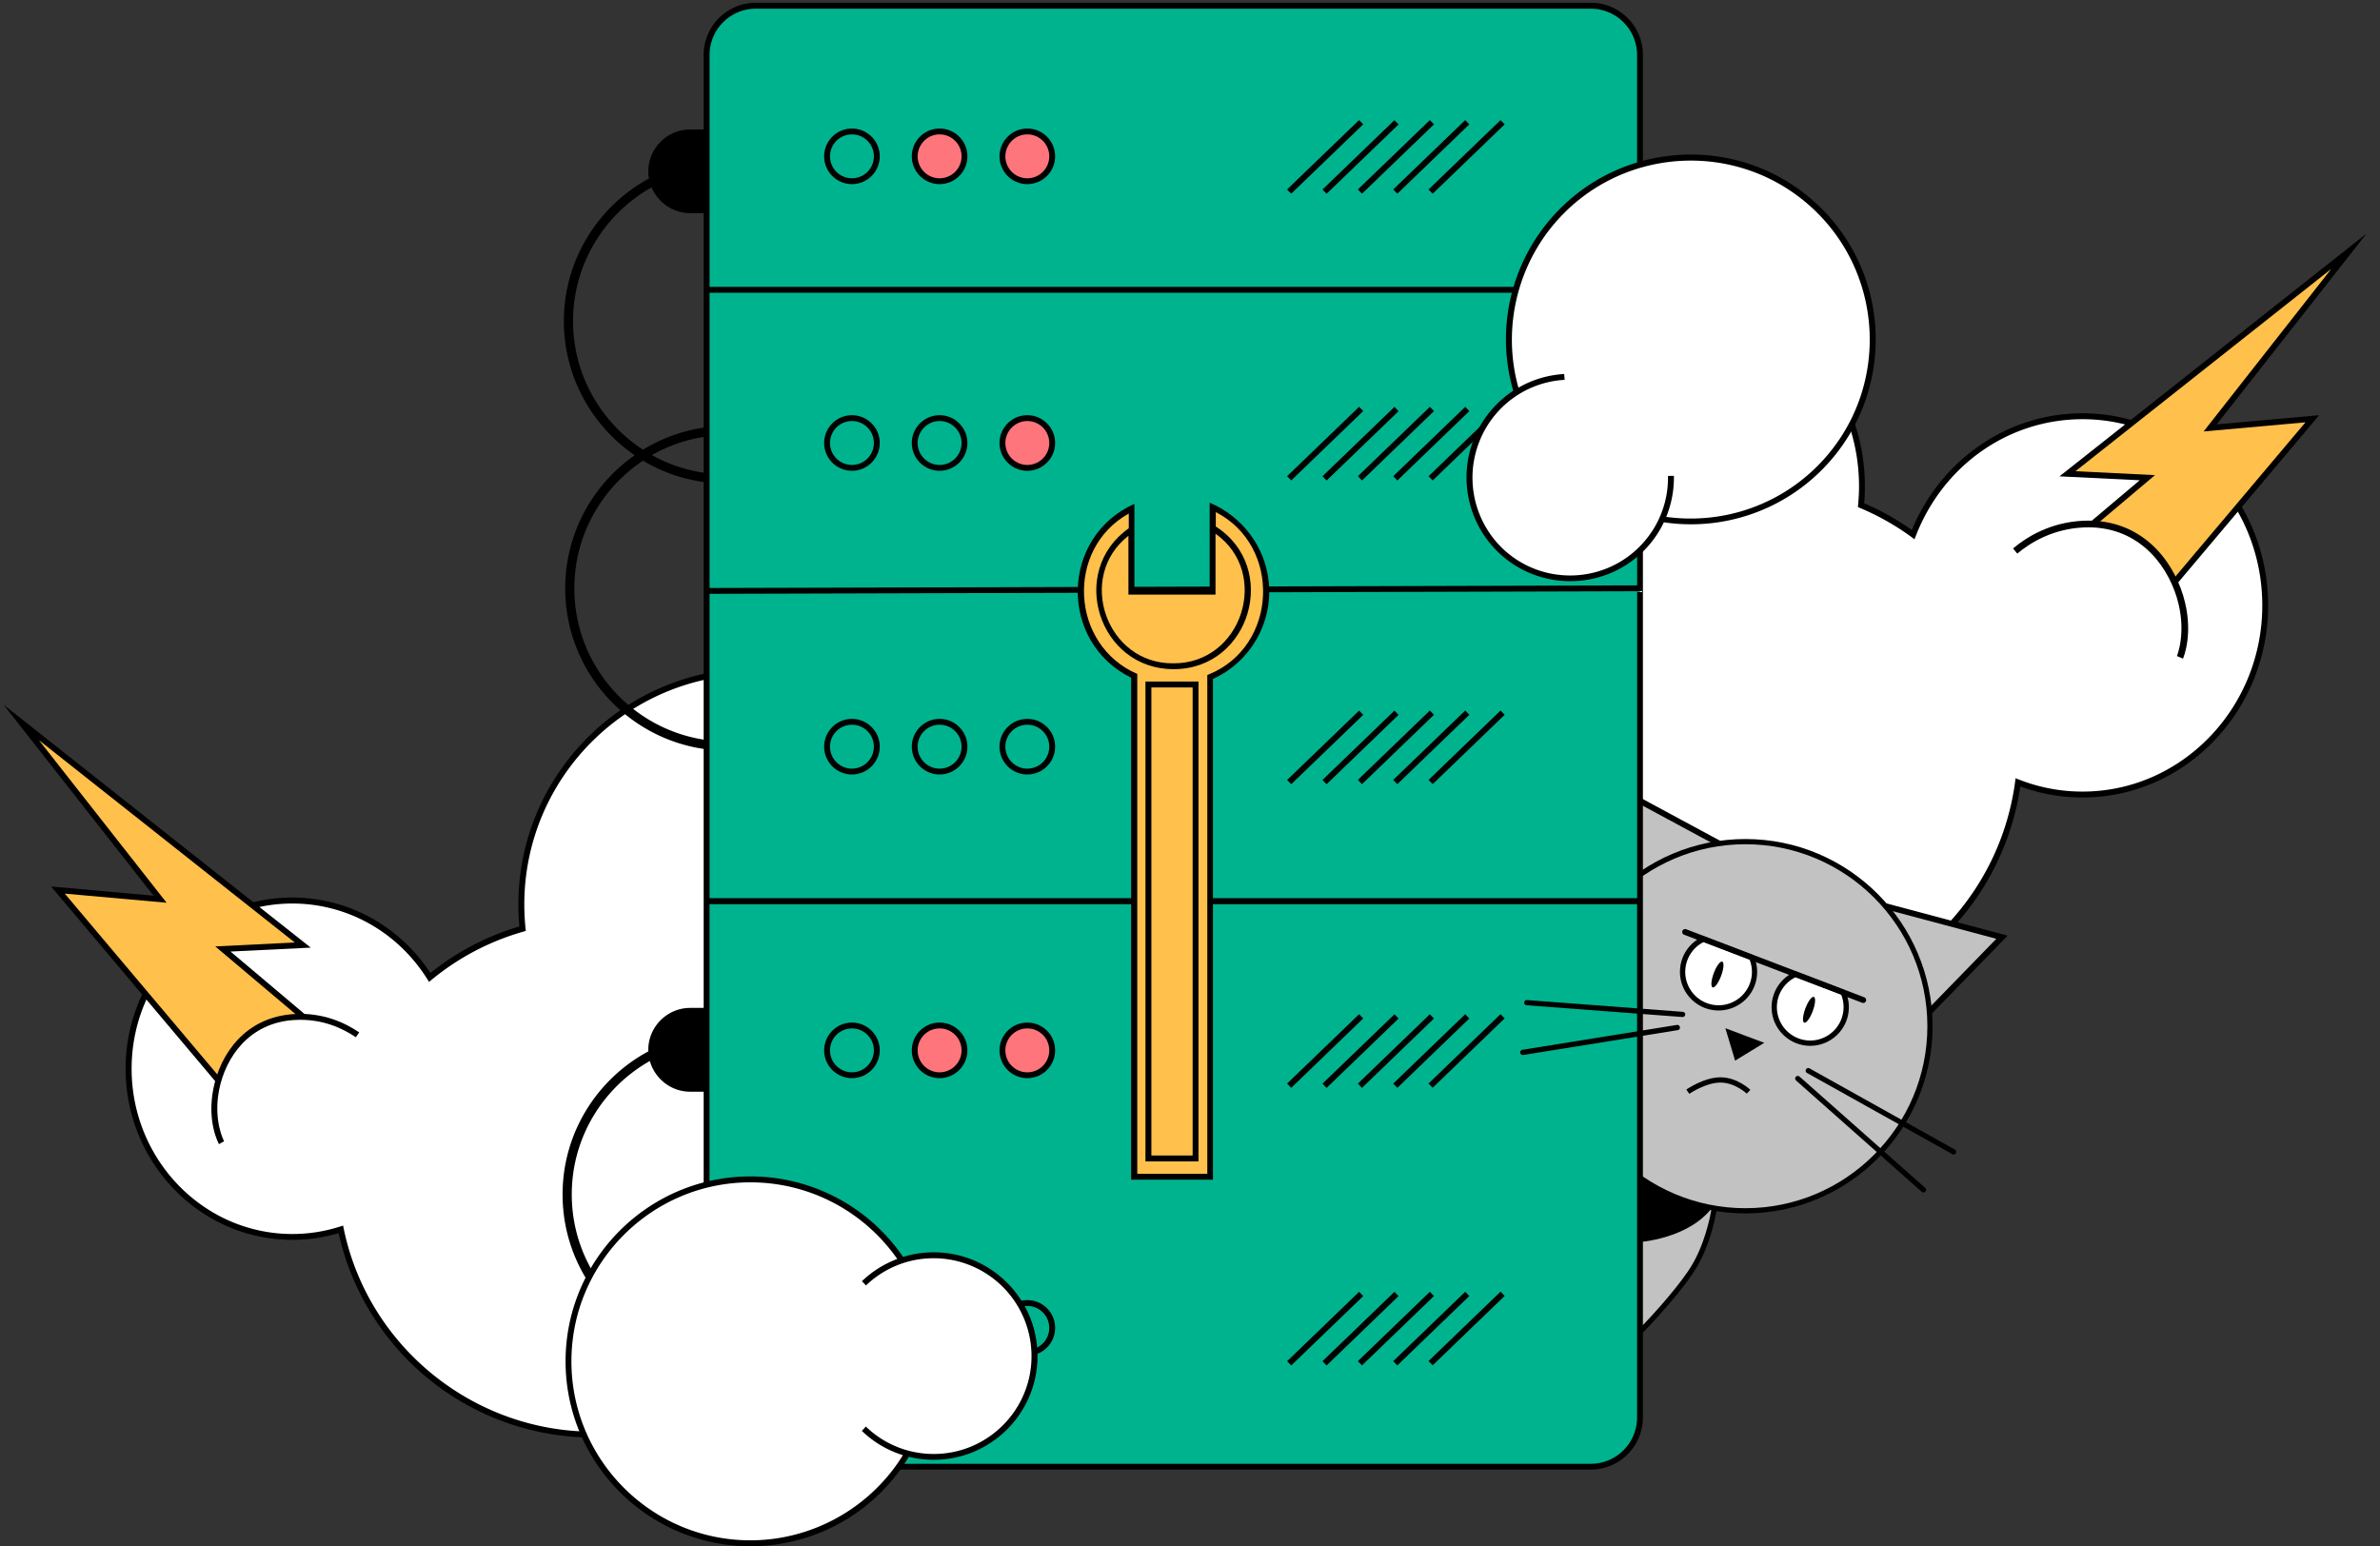 <!-- Picture author: Marta Gocel <https://dribbble.com/martagocel> -->
<svg xmlns="http://www.w3.org/2000/svg" viewBox="0 0 334 217">
  <rect x="0" y="0" width="334" height="217" fill="#333333" stroke="none"/>
  <path d="M292.25 58.4c-10.76 0-19.98 6.87-23.77 16.62-2.26-1.65-4.71-3.04-7.31-4.13.08-.88.13-1.76.13-2.66 0-14.66-11.47-26.55-25.63-26.55-14.15 0-25.63 11.89-25.63 26.55 0 6.77 2.45 12.94 6.47 17.63-3.29 5.53-5.18 12-5.18 18.93 0 20.24 16.16 36.65 36.1 36.65 18.27 0 33.37-13.78 35.77-31.66a24.86 24.86 0 0 0 9.06 1.71c14.15 0 25.63-11.89 25.63-26.55S306.41 58.4 292.25 58.4z" fill="#fff"/>
  <path d="M247.43 141.86c-20.13 0-36.51-16.63-36.51-37.07 0-6.66 1.76-13.19 5.09-18.89-4.11-4.9-6.38-11.17-6.38-17.67 0-14.87 11.68-26.96 26.04-26.96s26.04 12.09 26.04 26.96c0 .8-.03 1.6-.1 2.4 2.35 1.01 4.59 2.26 6.69 3.75 1.94-4.71 5.12-8.73 9.22-11.65 4.35-3.1 9.44-4.73 14.74-4.73 14.36 0 26.04 12.09 26.04 26.96s-11.68 26.96-26.04 26.96c-2.99 0-5.93-.52-8.73-1.55-1.28 8.6-5.52 16.49-11.99 22.27-6.67 5.94-15.23 9.22-24.11 9.22zM235.67 42.1c-13.9 0-25.22 11.72-25.22 26.13 0 6.41 2.26 12.57 6.37 17.36l.19.23-.15.26c-3.35 5.63-5.12 12.11-5.12 18.72 0 19.98 16.01 36.24 35.69 36.24 17.76 0 32.96-13.45 35.36-31.3l.07-.52.49.19a24.26 24.26 0 0 0 8.91 1.68c13.9 0 25.22-11.72 25.22-26.13s-11.31-26.13-25.22-26.13c-10.34 0-19.52 6.42-23.39 16.35l-.2.5-.43-.32c-2.24-1.64-4.68-3.01-7.23-4.08l-.28-.12.03-.3c.08-.87.13-1.75.13-2.62-.01-14.42-11.32-26.14-25.22-26.14z"/>
  <path d="M105.87 94.23c-18.06 0-32.7 14.64-32.7 32.7 0 1.15.06 2.28.18 3.4a36.16 36.16 0 0 0-13.04 6.84c-4.09-6.49-11.2-10.79-19.29-10.79-12.68 0-22.97 10.57-22.97 23.61s10.28 23.61 22.97 23.61a22.32 22.32 0 0 0 6.82-1.06c3.41 16.44 17.98 28.8 35.44 28.8 19.99 0 36.19-16.2 36.19-36.19 0-2.77-.31-5.47-.9-8.07 11.76-4.96 20.01-16.59 20.01-30.15-.01-18.06-14.65-32.7-32.71-32.7z" fill="#fff"/>
  <path d="M83.27 201.75a36.68 36.68 0 0 1-23.25-8.33c-6.32-5.2-10.75-12.42-12.5-20.36a22.68 22.68 0 0 1-6.51.94c-12.89 0-23.38-10.78-23.38-24.02s10.49-24.02 23.38-24.02c7.81 0 15.02 3.95 19.39 10.59a36.37 36.37 0 0 1 12.49-6.53 32.15 32.15 0 0 1-.14-3.1c0-18.26 14.86-33.12 33.12-33.12s33.12 14.86 33.12 33.12a33.06 33.06 0 0 1-19.95 30.39c.56 2.56.84 5.19.84 7.82 0 20.2-16.42 36.62-36.61 36.62zM48.15 172l.09.45c3.42 16.5 18.16 28.47 35.03 28.47 19.73 0 35.78-16.05 35.78-35.78a36.06 36.06 0 0 0-.89-7.97l-.08-.34.32-.13a32.24 32.24 0 0 0 19.76-29.77c0-17.8-14.48-32.29-32.29-32.29s-32.29 14.48-32.29 32.29c0 1.12.06 2.25.17 3.36l.04.35-.33.1c-4.73 1.35-9.07 3.62-12.89 6.76l-.36.3-.25-.4c-4.18-6.64-11.26-10.6-18.94-10.6-12.44 0-22.55 10.41-22.55 23.19s10.12 23.19 22.55 23.19a21.95 21.95 0 0 0 6.69-1.04l.44-.14zm51.01 16.97c-10.64-1.28-18.92-10.36-18.92-21.34 0-8.03 4.42-15.04 10.96-18.73.69 2.48 2.97 4.31 5.66 4.31h2.3v-11.76h-2.3c-3.23 0-5.88 2.65-5.88 5.88h0c0 .07 0 .14.01.22-7.16 3.84-12.04 11.41-12.04 20.08 0 11.69 8.85 21.35 20.21 22.64v-1.3z"/>
  <path d="M89.07 63.89c-5.89 4.12-9.75 10.96-9.75 18.68 0 11.57 8.66 21.15 19.84 22.59v-1.3C88.69 102.42 80.6 93.42 80.6 82.57c0-7.47 3.84-14.07 9.64-17.92 2.67 1.6 5.69 2.66 8.92 3.05v-1.3c-2.75-.35-5.34-1.23-7.67-2.53a21.4 21.4 0 0 1 7.67-2.61v-1.3c-3.23.42-6.26 1.52-8.92 3.15-5.9-3.84-9.82-10.49-9.82-18.04 0-8.05 4.45-15.08 11.02-18.77.89 2.11 2.99 3.61 5.42 3.61h2.3V18.17h-2.3c-3.23 0-5.88 2.65-5.88 5.88h0a5.47 5.47 0 0 0 .09 1c-7.1 3.86-11.94 11.39-11.94 20.03.01 7.8 3.95 14.7 9.94 18.81z"/>
  <path d="M229.88 187.19s4.59-4.59 7.35-8.63 3.4-9.37 3.4-9.37l-10.75-5.3v23.3z" fill="#c2c2c2"/>
  <path d="M229.51 188.08V163.3l11.51 5.67-.03.26c-.03.22-.68 5.46-3.46 9.53-2.74 4.02-7.35 8.64-7.39 8.69l-.63.63zm.74-23.6v21.81c1.35-1.4 4.57-4.85 6.68-7.94 2.33-3.42 3.13-7.85 3.3-8.95l-9.98-4.92z"/>
  <path d="M229.88 174.33s7.3-.4 10.63-5.16l-10.63-4.97v10.13z"/>
  <path d="M280.95 131.52l-14.83 15.25-5.19-20.57zm-39.86-13.22l-11.76 8.08.18-14.33z" fill="#c2c2c2"/>
  <path d="M260.36 125.62l5.54 21.98 15.84-16.29-21.38-5.69zm1.14 1.16l18.66 4.97-13.83 14.21-4.83-19.18zm-32.6.39l12.97-8.92-12.77-6.89-.2 15.81zm1.02-14.43l10.38 5.6-10.54 7.25.16-12.85z"/>
  <circle cx="244.94" cy="144.02" r="25.9" fill="#c2c2c2"/>
  <path d="M244.94 170.29c-14.49 0-26.27-11.79-26.27-26.27s11.79-26.27 26.27-26.27c14.49 0 26.27 11.79 26.27 26.27s-11.78 26.27-26.27 26.27zm0-51.81c-14.08 0-25.54 11.46-25.54 25.54s11.46 25.54 25.54 25.54 25.54-11.46 25.54-25.54-11.45-25.54-25.54-25.54zm-7.87 35.03l-.42-.6c.1-.07 2.51-1.72 4.8-1.72 2.33 0 4.11 1.68 4.19 1.76l-.51.53c-.02-.02-1.65-1.55-3.68-1.55-2.06-.01-4.36 1.56-4.38 1.58zm5.06-9.21l1.37 4.55 4.09-2.5z"/>
  <path d="M252.01 136.72a5.06 5.06 0 0 0-3.03 4.63 5.05 5.05 0 1 0 10.1 0c0-.75-.16-1.46-.46-2.1l-6.61-2.53zm-12.91-4.93c-1.75.79-2.98 2.56-2.98 4.61a5.05 5.05 0 1 0 10.1 0c0-.73-.16-1.42-.43-2.05l-6.69-2.56z" fill="#fff"/>
  <path d="M254.04 146.77c-2.99 0-5.42-2.43-5.42-5.42 0-2.15 1.28-4.1 3.25-4.97l.14-.06 6.9 2.64.06.14c.33.71.49 1.47.49 2.25 0 2.99-2.43 5.42-5.42 5.42zm-2.01-9.65c-1.63.78-2.67 2.42-2.67 4.23a4.69 4.69 0 0 0 4.68 4.68 4.69 4.69 0 0 0 4.68-4.68 4.64 4.64 0 0 0-.36-1.81l-6.33-2.42zm-10.85 4.69c-2.99 0-5.42-2.43-5.42-5.42 0-2.13 1.25-4.07 3.19-4.94l.14-.06 6.98 2.67.06.14c.31.69.46 1.43.46 2.19a5.41 5.41 0 0 1-5.41 5.42zm-2.06-9.62c-1.6.78-2.62 2.42-2.62 4.21a4.69 4.69 0 0 0 4.68 4.68 4.69 4.69 0 0 0 4.68-4.68c0-.61-.12-1.2-.34-1.76l-6.4-2.45z"/>
  <ellipse transform="matrix(.35 -.937 .937 .35 32.032 329.999)" cx="253.95" cy="141.9" rx="1.93" ry=".55"/>
  <ellipse transform="matrix(.35 -.937 .937 .35 28.325 314.733)" cx="241.09" cy="136.94" rx="1.93" ry=".55"/>
  <path d="M261.48 140.76a.4.4 0 0 1-.15-.03l-24.99-9.55c-.21-.08-.32-.32-.24-.53s.32-.32.53-.24l24.99 9.55c.21.08.32.32.24.53a.41.41 0 0 1-.38.27z"/>
  <path d="M223.25 205.84H106.06c-3.8 0-6.9-3.11-6.9-6.9V7.71c0-3.8 3.11-6.9 6.9-6.9h117.19c3.8 0 6.9 3.11 6.9 6.9v191.23c.01 3.79-3.1 6.9-6.9 6.9z" fill="#00b38f"/>
  <g fill="#ff757c">
    <circle cx="131.86" cy="21.93" r="3.49"/>
    <circle cx="144.17" cy="21.93" r="3.49"/>
    <circle cx="144.17" cy="62.17" r="3.49"/>
    <circle cx="131.86" cy="147.42" r="3.49"/>
    <circle cx="144.17" cy="147.42" r="3.49"/>
  </g>
  <path d="M223.25.39H106.06a7.32 7.32 0 0 0-7.31 7.31v191.23a7.32 7.32 0 0 0 7.31 7.31h117.19a7.32 7.32 0 0 0 7.31-7.31V7.71a7.31 7.31 0 0 0-7.31-7.32zm6.49 81.76l-130.16.37V41.09h130.17v41.06zM99.58 83.34l130.17-.37v43.08H99.58V83.34zm6.48-82.12h117.19a6.5 6.5 0 0 1 6.49 6.49v32.55H99.58V7.71c0-3.58 2.91-6.49 6.48-6.49zm117.19 204.21H106.06a6.5 6.5 0 0 1-6.49-6.49v-72.05h130.17v72.05a6.5 6.5 0 0 1-6.49 6.49z"/>
  <use href="#A"/>
  <use href="#A" x="4.966" y=".009"/>
  <use href="#A" x="9.934" y=".002"/>
  <use href="#A" x="14.894" y=".002"/>
  <use href="#A" x="19.854" y=".003"/>
  <use href="#B"/>
  <use href="#C"/>
  <use href="#C" x="12.31"/>
  <use href="#A" x=".006" y="40.238"/>
  <use href="#A" x="4.97" y="40.248"/>
  <use href="#A" x="9.938" y="40.241"/>
  <use href="#A" x="14.898" y="40.242"/>
  <use href="#A" x="19.858" y="40.242"/>
  <use href="#B" y="40.23"/>
  <use href="#C" y="40.23"/>
  <use href="#C" x="12.31" y="40.23"/>
  <use href="#A" x=".008" y="82.87"/>
  <use href="#A" x="4.968" y="82.87"/>
  <use href="#A" x="9.936" y="82.863"/>
  <use href="#A" x="14.896" y="82.864"/>
  <use href="#A" x="19.856" y="82.864"/>
  <use href="#D"/>
  <use href="#E"/>
  <use href="#E" x="12.31"/>
  <use href="#A" x=".005" y="125.479"/>
  <use href="#A" x="4.967" y="125.492"/>
  <use href="#A" x="9.934" y="125.485"/>
  <use href="#A" x="14.894" y="125.485"/>
  <use href="#A" x="19.852" y="125.472"/>
  <use href="#D" y="42.62"/>
  <use href="#E" y="42.62"/>
  <use href="#E" x="12.31" y="42.62"/>
  <use href="#A" x=".007" y="164.442"/>
  <use href="#A" x="4.968" y="164.442"/>
  <use href="#A" x="9.935" y="164.436"/>
  <use href="#A" x="14.895" y="164.436"/>
  <use href="#A" x="19.855" y="164.421"/>
  <use href="#D" y="81.57"/>
  <use href="#E" y="81.57"/>
  <use href="#E" x="12.31" y="81.57"/>
  <path d="M170.17 71.2l-.18 11.82h-11.02l-.18-11.64c-4.25 2.15-7.17 6.55-7.17 11.64 0 5.23 3.08 9.75 7.53 11.83h0v70.3h10.66V95.01c4.65-2 7.9-6.61 7.9-11.99-.01-5.23-3.09-9.74-7.54-11.82z" fill="#ffc04c"/>
  <path d="M160.75 162.99h7.44V95.65h-7.44v67.34zm.83-66.51h5.79v65.68h-5.79V96.48zm16.46-14.91c-.51-4.84-3.73-9.12-8.28-11.02v12.06H159.2v-11.9c-10.39 4.65-10.66 19.36-.46 24.4v70.45h11.48V95.28c5.26-2.36 8.47-7.97 7.82-13.71zm-7.46 1.87V74.9c7.82 5.55 3.68 18.28-5.93 18.19-9.38.1-13.66-12.13-6.29-17.9v8.26h12.22zm-.9 11.19l-.25.11v69.99h-9.83V94.58c-9.39-4.05-10.11-17.55-1.19-22.51v2.07c-8.59 6.05-4.23 19.79 6.29 19.77 10.74.02 14.95-14.21 5.92-20.02v-2.02c9.27 4.75 8.72 18.8-.94 22.76z"/>
  <path d="M34.77 156.51l-26.64-31.6 14.33 1.29-19.47-24.81 39.49 31.24-11.2.55 17.64 14.88z" fill="#ffc04c"/>
  <path d="M34.68 157.05L7.17 124.41l14.38 1.29L.51 98.91l43.1 34.08-11.26.55 17.28 14.58-14.95 8.93zM9.09 125.41l25.77 30.56L48.21 148l-18-15.18 11.16-.55-35.9-28.39 17.91 22.81-14.29-1.28z"/>
  <path d="M31.09 160.37s-1.65-2.94-.73-7.53 4.23-9.74 11.02-10.1c3.94-.21 6.84 1.44 8.8 2.5l3.42 1.81-22.51 13.32z" fill="#fff"/>
  <path d="M30.73 160.57c-.07-.13-1.72-3.13-.78-7.82.96-4.8 4.46-10.06 11.41-10.44 4.06-.22 7.16 1.28 9.05 2.58l-.47.68c-1.78-1.22-4.71-2.64-8.54-2.43-6.47.35-9.74 5.28-10.64 9.77-.87 4.37.67 7.22.69 7.25l-.72.41z"/>
  <path d="M297.86 90.37l26.64-31.6-14.33 1.29 19.47-24.81-39.5 31.24 11.21.55-17.64 14.88z" fill="#ffc04c"/>
  <path d="M283 81.98l17.28-14.58-11.26-.55 43.1-34.08-21.04 26.79 14.38-1.29-27.51 32.64L283 81.98zm26.25-21.43l17.91-22.81-35.9 28.39 11.16.55-18 15.18 13.35 7.97 25.77-30.56-14.29 1.28z"/>
  <path d="M305.93 92.24s1.54-3.49 0-8.55-5.82-10.48-13.5-10.15c-4.46.19-7.53 2.37-9.62 3.78l-3.65 2.41 20.16 14.31 6.61-1.8z" fill="#fff"/>
  <path d="M306.35 92.43c.07-.15 1.59-3.7.02-8.87-1.61-5.29-6.12-10.82-13.97-10.48-4.59.2-7.91 2.22-9.9 3.89l.6.72c1.87-1.57 5.01-3.48 9.34-3.67 7.32-.32 11.53 4.87 13.04 9.82 1.46 4.82.03 8.19.02 8.23l.85.36z"/>
  <path d="M131.04 176.17c-1.56 0-3.06.26-4.47.72-4.58-6.86-12.39-11.38-21.25-11.38-14.1 0-25.54 11.43-25.54 25.54 0 14.1 11.43 25.54 25.54 25.54 9.39 0 17.59-5.07 22.03-12.62a14.04 14.04 0 0 0 3.69.49c7.81 0 14.15-6.33 14.15-14.15s-6.34-14.14-14.15-14.14z" fill="#fff"/>
  <path d="M131.04 175.75c-1.48 0-2.92.22-4.3.65-4.85-7.08-12.83-11.3-21.42-11.3-14.31 0-25.95 11.64-25.95 25.95S91.01 217 105.32 217a25.91 25.91 0 0 0 13.07-3.53c3.75-2.19 6.91-5.31 9.15-9.02a14.58 14.58 0 0 0 3.5.42c8.03 0 14.56-6.53 14.56-14.56s-6.53-14.56-14.56-14.56zm0 28.3a13.63 13.63 0 0 1-9.5-3.82l-.03-.03-.56.61.02.02a14.49 14.49 0 0 0 5.74 3.39c-4.56 7.39-12.71 11.95-21.4 11.95-13.85 0-25.12-11.27-25.12-25.12s11.27-25.12 25.12-25.12c8.23 0 15.89 4.01 20.61 10.75-1.83.69-3.52 1.74-4.96 3.12l.57.6c2.57-2.46 5.94-3.82 9.5-3.82a13.75 13.75 0 0 1 13.73 13.73c.01 7.58-6.15 13.74-13.72 13.74z"/>
  <path d="M230.75 76.62c1.06-1.15 1.89-2.42 2.5-3.77 8.14 1.3 16.77-1.37 22.79-7.88 9.58-10.35 8.95-26.51-1.41-36.09-10.35-9.58-26.51-8.95-36.09 1.41-6.38 6.89-8.23 16.36-5.7 24.74a14.3 14.3 0 0 0-2.87 2.38 14.14 14.14 0 0 0 .78 19.99 14.17 14.17 0 0 0 20-.78z" fill="#fff"/>
  <path d="M231.06 76.9c1-1.08 1.82-2.3 2.44-3.6a25.92 25.92 0 0 0 22.84-8.05c9.72-10.5 9.08-26.96-1.43-36.67-10.5-9.72-26.96-9.08-36.67 1.43A25.99 25.99 0 0 0 211.95 42c-.94 4.24-.79 8.67.41 12.84a14.52 14.52 0 0 0-2.69 2.28c-5.45 5.89-5.09 15.12.8 20.58 5.91 5.45 15.14 5.09 20.59-.8zm-20.77-19.21a13.66 13.66 0 0 1 9.25-4.38h.04l-.07-.82h-.03c-2.28.14-4.46.8-6.39 1.92-2.33-8.36-.15-17.45 5.75-23.82 9.41-10.17 25.33-10.79 35.5-1.38s10.79 25.33 1.38 35.5c-5.59 6.04-13.73 8.94-21.89 7.83.74-1.81 1.11-3.76 1.08-5.76l-.83.01c.06 3.56-1.23 6.96-3.65 9.57-5.14 5.56-13.85 5.9-19.41.76a13.8 13.8 0 0 1-.73-19.43zm42.25 93.4c-.15-.13-.38-.12-.52.03-.13.15-.12.38.03.52l17.64 15.62c.07.06.16.09.24.09.1 0 .2-.04.28-.12.13-.15.12-.38-.03-.52l-17.64-15.62zm21.8 10.24l-20.39-11.39c-.18-.1-.4-.04-.5.14s-.04.4.14.5l20.39 11.39c.06.03.12.05.18.05a.37.37 0 0 0 .32-.19c.1-.17.03-.4-.14-.5zm-39.01-17.49l-21.68 3.49c-.2.03-.34.22-.3.42.03.18.19.31.36.31h.06l21.68-3.49c.2-.03.34-.22.3-.42-.03-.21-.22-.34-.42-.31zm.82-1.84l-21.86-1.65c-.2-.01-.38.14-.39.34-.02.2.14.38.34.39l21.86 1.65h.03c.19 0 .35-.15.37-.34a.37.37 0 0 0-.35-.39z"/>
  <defs>
    <path id="A" d="M180.624 26.589l10.103-9.735.576.598-10.103 9.735z"/>
    <path d="M119.56 25.84c2.15 0 3.9-1.75 3.9-3.9s-1.75-3.9-3.9-3.9-3.9 1.75-3.9 3.9a3.9 3.9 0 0 0 3.9 3.9zm0-6.98a3.08 3.08 0 1 1 0 6.16 3.08 3.08 0 1 1 0-6.16z" id="B"/>
    <path d="M131.86 25.84c2.15 0 3.9-1.75 3.9-3.9s-1.75-3.9-3.9-3.9-3.9 1.75-3.9 3.9 1.75 3.9 3.9 3.9zm0-6.98a3.08 3.08 0 1 1-3.08 3.08c.01-1.7 1.39-3.08 3.08-3.08z" id="C"/>
    <path d="M119.56 100.89c-2.15 0-3.9 1.75-3.9 3.9s1.75 3.9 3.9 3.9 3.9-1.75 3.9-3.9-1.75-3.9-3.9-3.9zm0 6.98a3.08 3.08 0 1 1 3.08-3.08c-.01 1.7-1.39 3.08-3.08 3.08z" id="D"/>
    <path d="M131.86 100.89c-2.15 0-3.9 1.75-3.9 3.9s1.75 3.9 3.9 3.9 3.9-1.75 3.9-3.9c.01-2.15-1.74-3.9-3.9-3.9zm0 6.98a3.08 3.08 0 1 1 0-6.16 3.08 3.08 0 1 1 0 6.16z" id="E"/>
  </defs>
</svg>
